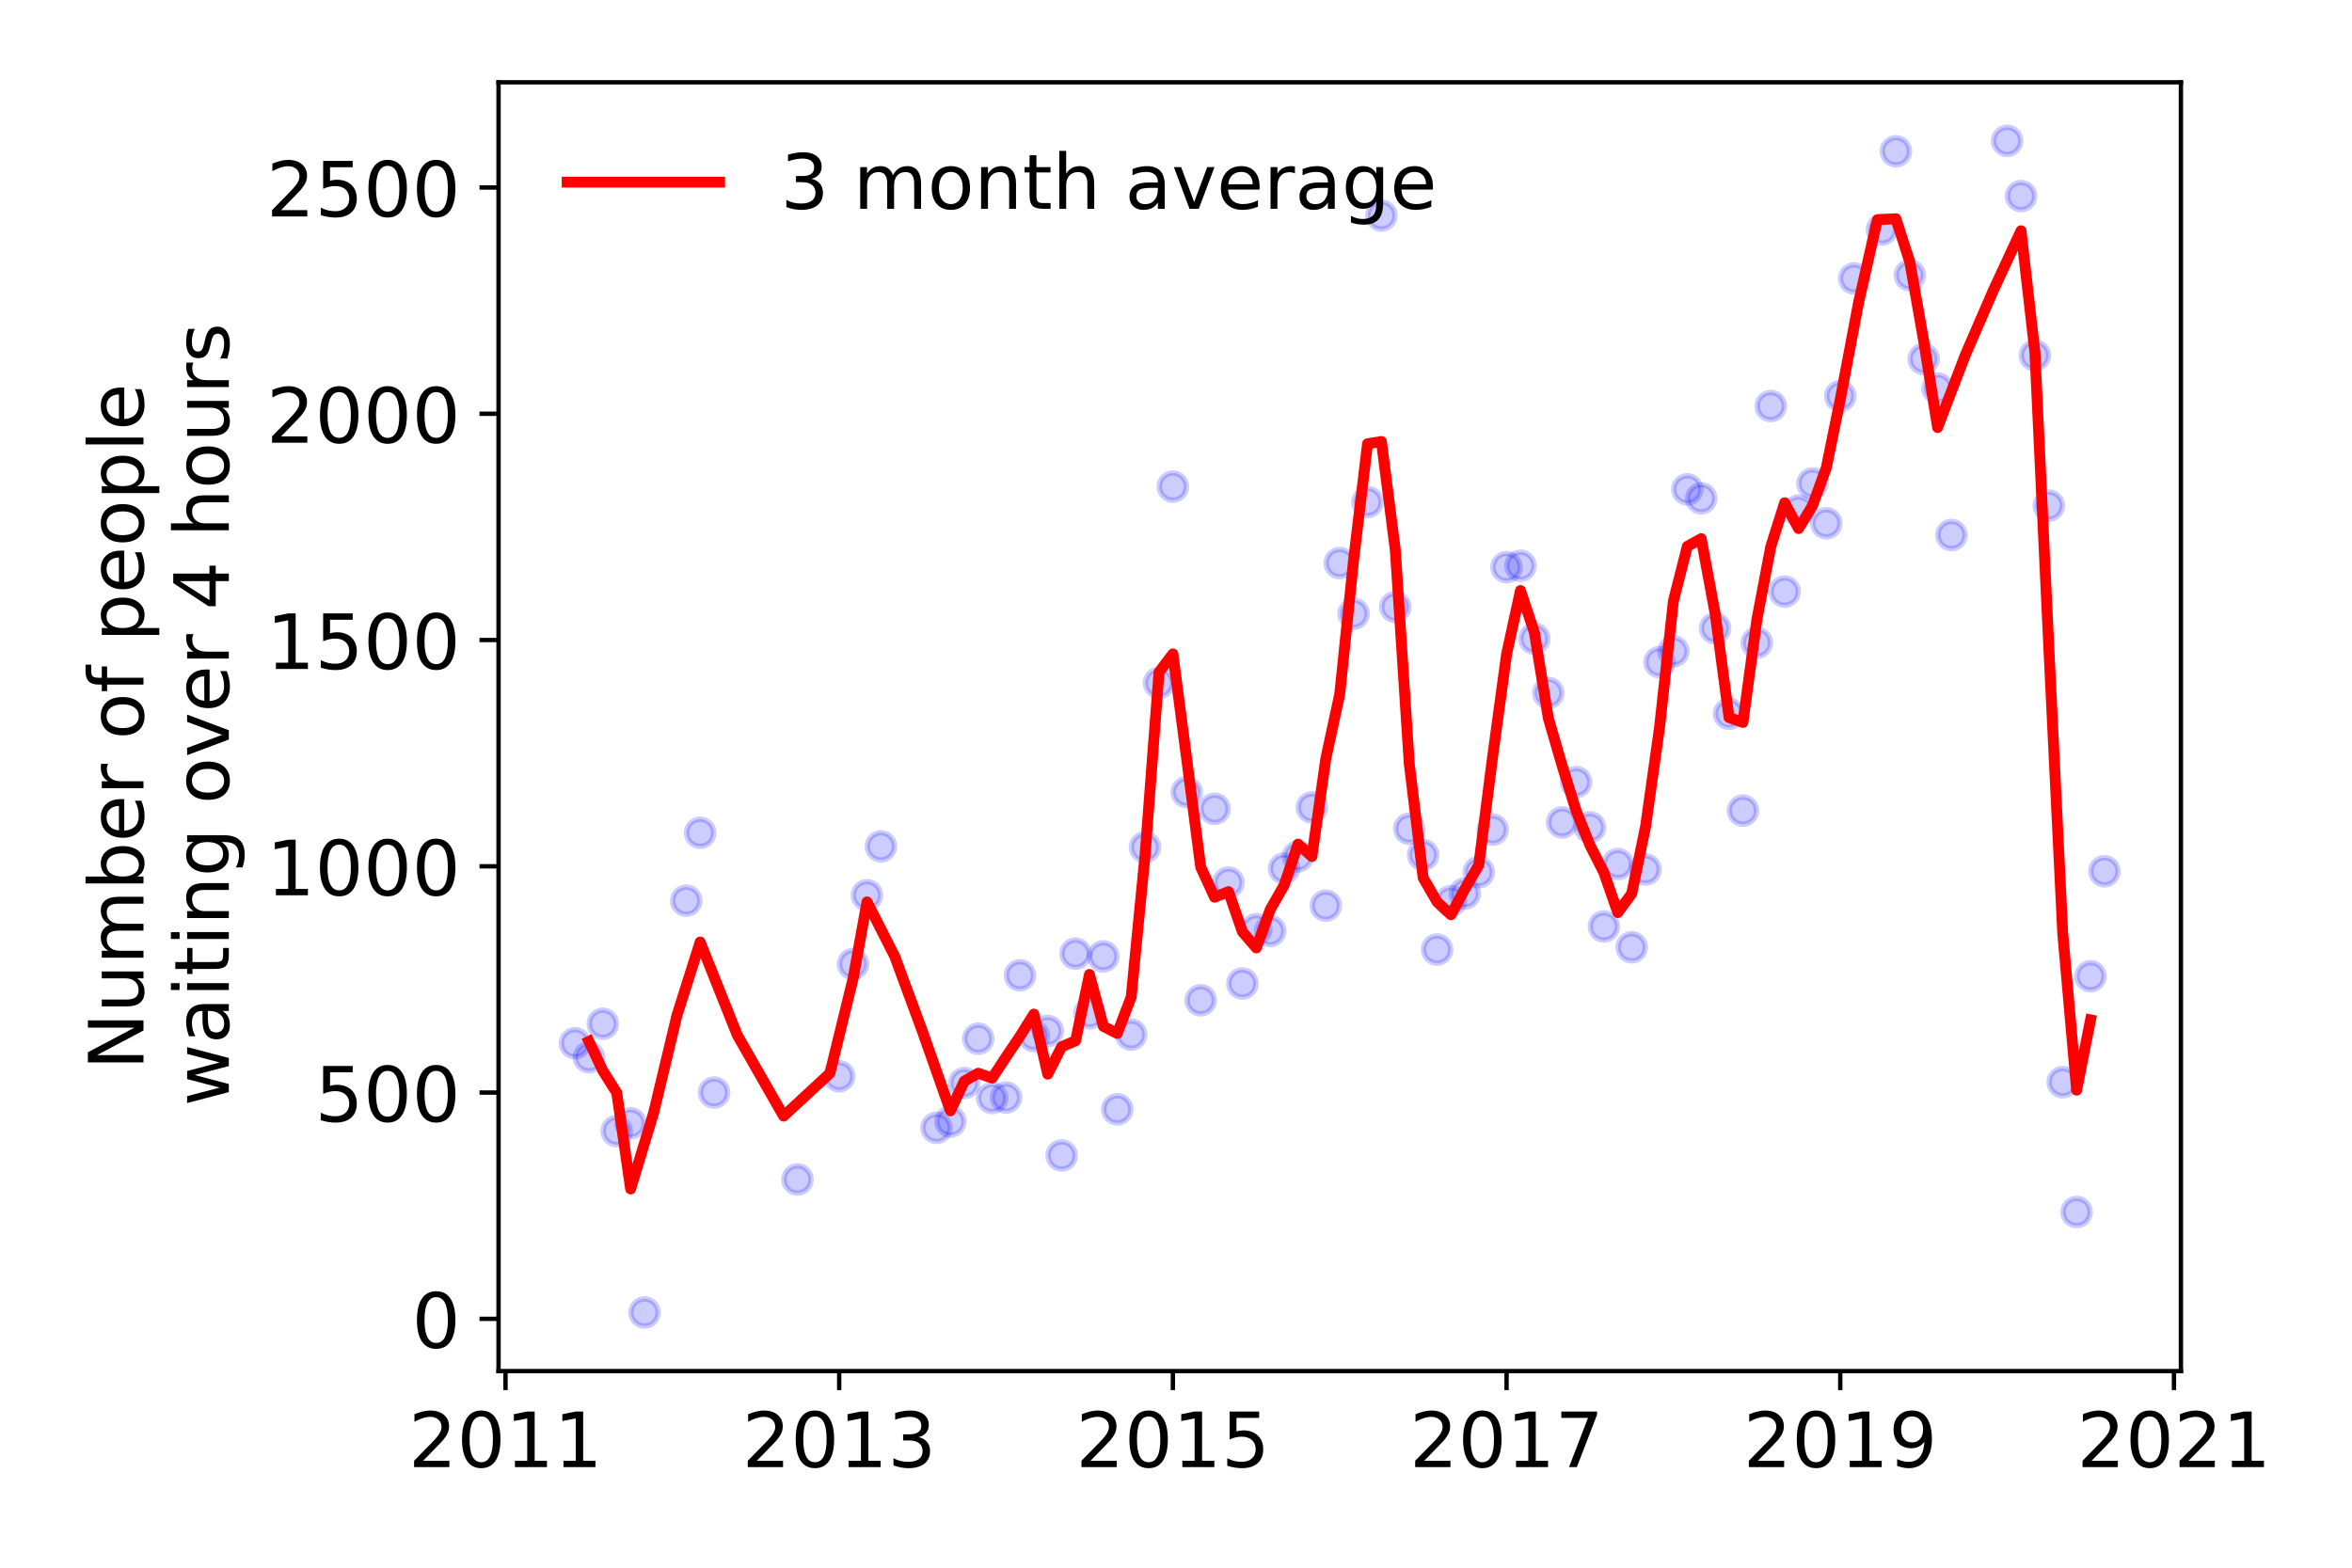 <?xml version="1.0" encoding="utf-8" standalone="no"?>
<!DOCTYPE svg PUBLIC "-//W3C//DTD SVG 1.1//EN"
  "http://www.w3.org/Graphics/SVG/1.1/DTD/svg11.dtd">
<!-- Created with matplotlib (https://matplotlib.org/) -->
<svg height="288pt" version="1.1" viewBox="0 0 432 288" width="432pt" xmlns="http://www.w3.org/2000/svg" xmlns:xlink="http://www.w3.org/1999/xlink">
 <defs>
  <style type="text/css">
*{stroke-linecap:butt;stroke-linejoin:round;}
  </style>
 </defs>
 <g id="figure_1">
  <g id="patch_1">
   <path d="M 0 288 
L 432 288 
L 432 0 
L 0 0 
z
" style="fill:#ffffff;"/>
  </g>
  <g id="axes_1">
   <g id="patch_2">
    <path d="M 91.57 251.88 
L 400.576 251.88 
L 400.576 15.12 
L 91.57 15.12 
z
" style="fill:#ffffff;"/>
   </g>
   <g id="matplotlib.axis_1">
    <g id="xtick_1">
     <g id="line2d_1">
      <defs>
       <path d="M 0 0 
L 0 3.5 
" id="m2dfbba15a3" style="stroke:#000000;stroke-width:0.8;"/>
      </defs>
      <g>
       <use style="stroke:#000000;stroke-width:0.8;" x="92.847" xlink:href="#m2dfbba15a3" y="251.88"/>
      </g>
     </g>
     <g id="text_1">
      <!-- 2011 -->
      <defs>
       <path d="M 19.188 8.297 
L 53.609 8.297 
L 53.609 0 
L 7.328 0 
L 7.328 8.297 
Q 12.938 14.109 22.625 23.891 
Q 32.328 33.688 34.812 36.531 
Q 39.547 41.844 41.422 45.531 
Q 43.312 49.219 43.312 52.781 
Q 43.312 58.594 39.234 62.25 
Q 35.156 65.922 28.609 65.922 
Q 23.969 65.922 18.812 64.312 
Q 13.672 62.703 7.812 59.422 
L 7.812 69.391 
Q 13.766 71.781 18.938 73 
Q 24.125 74.219 28.422 74.219 
Q 39.75 74.219 46.484 68.547 
Q 53.219 62.891 53.219 53.422 
Q 53.219 48.922 51.531 44.891 
Q 49.859 40.875 45.406 35.406 
Q 44.188 33.984 37.641 27.219 
Q 31.109 20.453 19.188 8.297 
z
" id="DejaVuSans-50"/>
       <path d="M 31.781 66.406 
Q 24.172 66.406 20.328 58.906 
Q 16.5 51.422 16.5 36.375 
Q 16.5 21.391 20.328 13.891 
Q 24.172 6.391 31.781 6.391 
Q 39.453 6.391 43.281 13.891 
Q 47.125 21.391 47.125 36.375 
Q 47.125 51.422 43.281 58.906 
Q 39.453 66.406 31.781 66.406 
z
M 31.781 74.219 
Q 44.047 74.219 50.516 64.516 
Q 56.984 54.828 56.984 36.375 
Q 56.984 17.969 50.516 8.266 
Q 44.047 -1.422 31.781 -1.422 
Q 19.531 -1.422 13.062 8.266 
Q 6.594 17.969 6.594 36.375 
Q 6.594 54.828 13.062 64.516 
Q 19.531 74.219 31.781 74.219 
z
" id="DejaVuSans-48"/>
       <path d="M 12.406 8.297 
L 28.516 8.297 
L 28.516 63.922 
L 10.984 60.406 
L 10.984 69.391 
L 28.422 72.906 
L 38.281 72.906 
L 38.281 8.297 
L 54.391 8.297 
L 54.391 0 
L 12.406 0 
z
" id="DejaVuSans-49"/>
      </defs>
      <g transform="translate(75.032 269.518)scale(0.14 -0.14)">
       <use xlink:href="#DejaVuSans-50"/>
       <use x="63.623" xlink:href="#DejaVuSans-48"/>
       <use x="127.246" xlink:href="#DejaVuSans-49"/>
       <use x="190.869" xlink:href="#DejaVuSans-49"/>
      </g>
     </g>
    </g>
    <g id="xtick_2">
     <g id="line2d_2">
      <g>
       <use style="stroke:#000000;stroke-width:0.8;" x="154.137" xlink:href="#m2dfbba15a3" y="251.88"/>
      </g>
     </g>
     <g id="text_2">
      <!-- 2013 -->
      <defs>
       <path d="M 40.578 39.312 
Q 47.656 37.797 51.625 33 
Q 55.609 28.219 55.609 21.188 
Q 55.609 10.406 48.188 4.484 
Q 40.766 -1.422 27.094 -1.422 
Q 22.516 -1.422 17.656 -0.516 
Q 12.797 0.391 7.625 2.203 
L 7.625 11.719 
Q 11.719 9.328 16.594 8.109 
Q 21.484 6.891 26.812 6.891 
Q 36.078 6.891 40.938 10.547 
Q 45.797 14.203 45.797 21.188 
Q 45.797 27.641 41.281 31.266 
Q 36.766 34.906 28.719 34.906 
L 20.219 34.906 
L 20.219 43.016 
L 29.109 43.016 
Q 36.375 43.016 40.234 45.922 
Q 44.094 48.828 44.094 54.297 
Q 44.094 59.906 40.109 62.906 
Q 36.141 65.922 28.719 65.922 
Q 24.656 65.922 20.016 65.031 
Q 15.375 64.156 9.812 62.312 
L 9.812 71.094 
Q 15.438 72.656 20.344 73.438 
Q 25.25 74.219 29.594 74.219 
Q 40.828 74.219 47.359 69.109 
Q 53.906 64.016 53.906 55.328 
Q 53.906 49.266 50.438 45.094 
Q 46.969 40.922 40.578 39.312 
z
" id="DejaVuSans-51"/>
      </defs>
      <g transform="translate(136.322 269.518)scale(0.14 -0.14)">
       <use xlink:href="#DejaVuSans-50"/>
       <use x="63.623" xlink:href="#DejaVuSans-48"/>
       <use x="127.246" xlink:href="#DejaVuSans-49"/>
       <use x="190.869" xlink:href="#DejaVuSans-51"/>
      </g>
     </g>
    </g>
    <g id="xtick_3">
     <g id="line2d_3">
      <g>
       <use style="stroke:#000000;stroke-width:0.8;" x="215.428" xlink:href="#m2dfbba15a3" y="251.88"/>
      </g>
     </g>
     <g id="text_3">
      <!-- 2015 -->
      <defs>
       <path d="M 10.797 72.906 
L 49.516 72.906 
L 49.516 64.594 
L 19.828 64.594 
L 19.828 46.734 
Q 21.969 47.469 24.109 47.828 
Q 26.266 48.188 28.422 48.188 
Q 40.625 48.188 47.75 41.5 
Q 54.891 34.812 54.891 23.391 
Q 54.891 11.625 47.562 5.094 
Q 40.234 -1.422 26.906 -1.422 
Q 22.312 -1.422 17.547 -0.641 
Q 12.797 0.141 7.719 1.703 
L 7.719 11.625 
Q 12.109 9.234 16.797 8.062 
Q 21.484 6.891 26.703 6.891 
Q 35.156 6.891 40.078 11.328 
Q 45.016 15.766 45.016 23.391 
Q 45.016 31 40.078 35.438 
Q 35.156 39.891 26.703 39.891 
Q 22.75 39.891 18.812 39.016 
Q 14.891 38.141 10.797 36.281 
z
" id="DejaVuSans-53"/>
      </defs>
      <g transform="translate(197.613 269.518)scale(0.14 -0.14)">
       <use xlink:href="#DejaVuSans-50"/>
       <use x="63.623" xlink:href="#DejaVuSans-48"/>
       <use x="127.246" xlink:href="#DejaVuSans-49"/>
       <use x="190.869" xlink:href="#DejaVuSans-53"/>
      </g>
     </g>
    </g>
    <g id="xtick_4">
     <g id="line2d_4">
      <g>
       <use style="stroke:#000000;stroke-width:0.8;" x="276.718" xlink:href="#m2dfbba15a3" y="251.88"/>
      </g>
     </g>
     <g id="text_4">
      <!-- 2017 -->
      <defs>
       <path d="M 8.203 72.906 
L 55.078 72.906 
L 55.078 68.703 
L 28.609 0 
L 18.312 0 
L 43.219 64.594 
L 8.203 64.594 
z
" id="DejaVuSans-55"/>
      </defs>
      <g transform="translate(258.903 269.518)scale(0.14 -0.14)">
       <use xlink:href="#DejaVuSans-50"/>
       <use x="63.623" xlink:href="#DejaVuSans-48"/>
       <use x="127.246" xlink:href="#DejaVuSans-49"/>
       <use x="190.869" xlink:href="#DejaVuSans-55"/>
      </g>
     </g>
    </g>
    <g id="xtick_5">
     <g id="line2d_5">
      <g>
       <use style="stroke:#000000;stroke-width:0.8;" x="338.009" xlink:href="#m2dfbba15a3" y="251.88"/>
      </g>
     </g>
     <g id="text_5">
      <!-- 2019 -->
      <defs>
       <path d="M 10.984 1.516 
L 10.984 10.5 
Q 14.703 8.734 18.5 7.812 
Q 22.312 6.891 25.984 6.891 
Q 35.75 6.891 40.891 13.453 
Q 46.047 20.016 46.781 33.406 
Q 43.953 29.203 39.594 26.953 
Q 35.25 24.703 29.984 24.703 
Q 19.047 24.703 12.672 31.312 
Q 6.297 37.938 6.297 49.422 
Q 6.297 60.641 12.938 67.422 
Q 19.578 74.219 30.609 74.219 
Q 43.266 74.219 49.922 64.516 
Q 56.594 54.828 56.594 36.375 
Q 56.594 19.141 48.406 8.859 
Q 40.234 -1.422 26.422 -1.422 
Q 22.703 -1.422 18.891 -0.688 
Q 15.094 0.047 10.984 1.516 
z
M 30.609 32.422 
Q 37.25 32.422 41.125 36.953 
Q 45.016 41.5 45.016 49.422 
Q 45.016 57.281 41.125 61.844 
Q 37.25 66.406 30.609 66.406 
Q 23.969 66.406 20.094 61.844 
Q 16.219 57.281 16.219 49.422 
Q 16.219 41.5 20.094 36.953 
Q 23.969 32.422 30.609 32.422 
z
" id="DejaVuSans-57"/>
      </defs>
      <g transform="translate(320.194 269.518)scale(0.14 -0.14)">
       <use xlink:href="#DejaVuSans-50"/>
       <use x="63.623" xlink:href="#DejaVuSans-48"/>
       <use x="127.246" xlink:href="#DejaVuSans-49"/>
       <use x="190.869" xlink:href="#DejaVuSans-57"/>
      </g>
     </g>
    </g>
    <g id="xtick_6">
     <g id="line2d_6">
      <g>
       <use style="stroke:#000000;stroke-width:0.8;" x="399.299" xlink:href="#m2dfbba15a3" y="251.88"/>
      </g>
     </g>
     <g id="text_6">
      <!-- 2021 -->
      <g transform="translate(381.484 269.518)scale(0.14 -0.14)">
       <use xlink:href="#DejaVuSans-50"/>
       <use x="63.623" xlink:href="#DejaVuSans-48"/>
       <use x="127.246" xlink:href="#DejaVuSans-50"/>
       <use x="190.869" xlink:href="#DejaVuSans-49"/>
      </g>
     </g>
    </g>
   </g>
   <g id="matplotlib.axis_2">
    <g id="ytick_1">
     <g id="line2d_7">
      <defs>
       <path d="M 0 0 
L -3.5 0 
" id="mcec8452feb" style="stroke:#000000;stroke-width:0.8;"/>
      </defs>
      <g>
       <use style="stroke:#000000;stroke-width:0.8;" x="91.57" xlink:href="#mcec8452feb" y="242.282"/>
      </g>
     </g>
     <g id="text_7">
      <!-- 0 -->
      <g transform="translate(75.662 247.601)scale(0.14 -0.14)">
       <use xlink:href="#DejaVuSans-48"/>
      </g>
     </g>
    </g>
    <g id="ytick_2">
     <g id="line2d_8">
      <g>
       <use style="stroke:#000000;stroke-width:0.8;" x="91.57" xlink:href="#mcec8452feb" y="200.715"/>
      </g>
     </g>
     <g id="text_8">
      <!-- 500 -->
      <g transform="translate(57.847 206.034)scale(0.14 -0.14)">
       <use xlink:href="#DejaVuSans-53"/>
       <use x="63.623" xlink:href="#DejaVuSans-48"/>
       <use x="127.246" xlink:href="#DejaVuSans-48"/>
      </g>
     </g>
    </g>
    <g id="ytick_3">
     <g id="line2d_9">
      <g>
       <use style="stroke:#000000;stroke-width:0.8;" x="91.57" xlink:href="#mcec8452feb" y="159.147"/>
      </g>
     </g>
     <g id="text_9">
      <!-- 1000 -->
      <g transform="translate(48.94 164.466)scale(0.14 -0.14)">
       <use xlink:href="#DejaVuSans-49"/>
       <use x="63.623" xlink:href="#DejaVuSans-48"/>
       <use x="127.246" xlink:href="#DejaVuSans-48"/>
       <use x="190.869" xlink:href="#DejaVuSans-48"/>
      </g>
     </g>
    </g>
    <g id="ytick_4">
     <g id="line2d_10">
      <g>
       <use style="stroke:#000000;stroke-width:0.8;" x="91.57" xlink:href="#mcec8452feb" y="117.58"/>
      </g>
     </g>
     <g id="text_10">
      <!-- 1500 -->
      <g transform="translate(48.94 122.899)scale(0.14 -0.14)">
       <use xlink:href="#DejaVuSans-49"/>
       <use x="63.623" xlink:href="#DejaVuSans-53"/>
       <use x="127.246" xlink:href="#DejaVuSans-48"/>
       <use x="190.869" xlink:href="#DejaVuSans-48"/>
      </g>
     </g>
    </g>
    <g id="ytick_5">
     <g id="line2d_11">
      <g>
       <use style="stroke:#000000;stroke-width:0.8;" x="91.57" xlink:href="#mcec8452feb" y="76.012"/>
      </g>
     </g>
     <g id="text_11">
      <!-- 2000 -->
      <g transform="translate(48.94 81.331)scale(0.14 -0.14)">
       <use xlink:href="#DejaVuSans-50"/>
       <use x="63.623" xlink:href="#DejaVuSans-48"/>
       <use x="127.246" xlink:href="#DejaVuSans-48"/>
       <use x="190.869" xlink:href="#DejaVuSans-48"/>
      </g>
     </g>
    </g>
    <g id="ytick_6">
     <g id="line2d_12">
      <g>
       <use style="stroke:#000000;stroke-width:0.8;" x="91.57" xlink:href="#mcec8452feb" y="34.445"/>
      </g>
     </g>
     <g id="text_12">
      <!-- 2500 -->
      <g transform="translate(48.94 39.764)scale(0.14 -0.14)">
       <use xlink:href="#DejaVuSans-50"/>
       <use x="63.623" xlink:href="#DejaVuSans-53"/>
       <use x="127.246" xlink:href="#DejaVuSans-48"/>
       <use x="190.869" xlink:href="#DejaVuSans-48"/>
      </g>
     </g>
    </g>
    <g id="text_13">
     <!-- Number of people -->
     <defs>
      <path d="M 9.812 72.906 
L 23.094 72.906 
L 55.422 11.922 
L 55.422 72.906 
L 64.984 72.906 
L 64.984 0 
L 51.703 0 
L 19.391 60.984 
L 19.391 0 
L 9.812 0 
z
" id="DejaVuSans-78"/>
      <path d="M 8.5 21.578 
L 8.5 54.688 
L 17.484 54.688 
L 17.484 21.922 
Q 17.484 14.156 20.5 10.266 
Q 23.531 6.391 29.594 6.391 
Q 36.859 6.391 41.078 11.031 
Q 45.312 15.672 45.312 23.688 
L 45.312 54.688 
L 54.297 54.688 
L 54.297 0 
L 45.312 0 
L 45.312 8.406 
Q 42.047 3.422 37.719 1 
Q 33.406 -1.422 27.688 -1.422 
Q 18.266 -1.422 13.375 4.438 
Q 8.5 10.297 8.5 21.578 
z
M 31.109 56 
z
" id="DejaVuSans-117"/>
      <path d="M 52 44.188 
Q 55.375 50.25 60.062 53.125 
Q 64.75 56 71.094 56 
Q 79.641 56 84.281 50.016 
Q 88.922 44.047 88.922 33.016 
L 88.922 0 
L 79.891 0 
L 79.891 32.719 
Q 79.891 40.578 77.094 44.375 
Q 74.312 48.188 68.609 48.188 
Q 61.625 48.188 57.562 43.547 
Q 53.516 38.922 53.516 30.906 
L 53.516 0 
L 44.484 0 
L 44.484 32.719 
Q 44.484 40.625 41.703 44.406 
Q 38.922 48.188 33.109 48.188 
Q 26.219 48.188 22.156 43.531 
Q 18.109 38.875 18.109 30.906 
L 18.109 0 
L 9.078 0 
L 9.078 54.688 
L 18.109 54.688 
L 18.109 46.188 
Q 21.188 51.219 25.484 53.609 
Q 29.781 56 35.688 56 
Q 41.656 56 45.828 52.969 
Q 50 49.953 52 44.188 
z
" id="DejaVuSans-109"/>
      <path d="M 48.688 27.297 
Q 48.688 37.203 44.609 42.844 
Q 40.531 48.484 33.406 48.484 
Q 26.266 48.484 22.188 42.844 
Q 18.109 37.203 18.109 27.297 
Q 18.109 17.391 22.188 11.75 
Q 26.266 6.109 33.406 6.109 
Q 40.531 6.109 44.609 11.75 
Q 48.688 17.391 48.688 27.297 
z
M 18.109 46.391 
Q 20.953 51.266 25.266 53.625 
Q 29.594 56 35.594 56 
Q 45.562 56 51.781 48.094 
Q 58.016 40.188 58.016 27.297 
Q 58.016 14.406 51.781 6.484 
Q 45.562 -1.422 35.594 -1.422 
Q 29.594 -1.422 25.266 0.953 
Q 20.953 3.328 18.109 8.203 
L 18.109 0 
L 9.078 0 
L 9.078 75.984 
L 18.109 75.984 
z
" id="DejaVuSans-98"/>
      <path d="M 56.203 29.594 
L 56.203 25.203 
L 14.891 25.203 
Q 15.484 15.922 20.484 11.062 
Q 25.484 6.203 34.422 6.203 
Q 39.594 6.203 44.453 7.469 
Q 49.312 8.734 54.109 11.281 
L 54.109 2.781 
Q 49.266 0.734 44.188 -0.344 
Q 39.109 -1.422 33.891 -1.422 
Q 20.797 -1.422 13.156 6.188 
Q 5.516 13.812 5.516 26.812 
Q 5.516 40.234 12.766 48.109 
Q 20.016 56 32.328 56 
Q 43.359 56 49.781 48.891 
Q 56.203 41.797 56.203 29.594 
z
M 47.219 32.234 
Q 47.125 39.594 43.094 43.984 
Q 39.062 48.391 32.422 48.391 
Q 24.906 48.391 20.391 44.141 
Q 15.875 39.891 15.188 32.172 
z
" id="DejaVuSans-101"/>
      <path d="M 41.109 46.297 
Q 39.594 47.172 37.812 47.578 
Q 36.031 48 33.891 48 
Q 26.266 48 22.188 43.047 
Q 18.109 38.094 18.109 28.812 
L 18.109 0 
L 9.078 0 
L 9.078 54.688 
L 18.109 54.688 
L 18.109 46.188 
Q 20.953 51.172 25.484 53.578 
Q 30.031 56 36.531 56 
Q 37.453 56 38.578 55.875 
Q 39.703 55.766 41.062 55.516 
z
" id="DejaVuSans-114"/>
      <path id="DejaVuSans-32"/>
      <path d="M 30.609 48.391 
Q 23.391 48.391 19.188 42.75 
Q 14.984 37.109 14.984 27.297 
Q 14.984 17.484 19.156 11.844 
Q 23.344 6.203 30.609 6.203 
Q 37.797 6.203 41.984 11.859 
Q 46.188 17.531 46.188 27.297 
Q 46.188 37.016 41.984 42.703 
Q 37.797 48.391 30.609 48.391 
z
M 30.609 56 
Q 42.328 56 49.016 48.375 
Q 55.719 40.766 55.719 27.297 
Q 55.719 13.875 49.016 6.219 
Q 42.328 -1.422 30.609 -1.422 
Q 18.844 -1.422 12.172 6.219 
Q 5.516 13.875 5.516 27.297 
Q 5.516 40.766 12.172 48.375 
Q 18.844 56 30.609 56 
z
" id="DejaVuSans-111"/>
      <path d="M 37.109 75.984 
L 37.109 68.5 
L 28.516 68.5 
Q 23.688 68.5 21.797 66.547 
Q 19.922 64.594 19.922 59.516 
L 19.922 54.688 
L 34.719 54.688 
L 34.719 47.703 
L 19.922 47.703 
L 19.922 0 
L 10.891 0 
L 10.891 47.703 
L 2.297 47.703 
L 2.297 54.688 
L 10.891 54.688 
L 10.891 58.5 
Q 10.891 67.625 15.141 71.797 
Q 19.391 75.984 28.609 75.984 
z
" id="DejaVuSans-102"/>
      <path d="M 18.109 8.203 
L 18.109 -20.797 
L 9.078 -20.797 
L 9.078 54.688 
L 18.109 54.688 
L 18.109 46.391 
Q 20.953 51.266 25.266 53.625 
Q 29.594 56 35.594 56 
Q 45.562 56 51.781 48.094 
Q 58.016 40.188 58.016 27.297 
Q 58.016 14.406 51.781 6.484 
Q 45.562 -1.422 35.594 -1.422 
Q 29.594 -1.422 25.266 0.953 
Q 20.953 3.328 18.109 8.203 
z
M 48.688 27.297 
Q 48.688 37.203 44.609 42.844 
Q 40.531 48.484 33.406 48.484 
Q 26.266 48.484 22.188 42.844 
Q 18.109 37.203 18.109 27.297 
Q 18.109 17.391 22.188 11.75 
Q 26.266 6.109 33.406 6.109 
Q 40.531 6.109 44.609 11.75 
Q 48.688 17.391 48.688 27.297 
z
" id="DejaVuSans-112"/>
      <path d="M 9.422 75.984 
L 18.406 75.984 
L 18.406 0 
L 9.422 0 
z
" id="DejaVuSans-108"/>
     </defs>
     <g transform="translate(26.352 196.547)rotate(-90)scale(0.14 -0.14)">
      <use xlink:href="#DejaVuSans-78"/>
      <use x="74.805" xlink:href="#DejaVuSans-117"/>
      <use x="138.184" xlink:href="#DejaVuSans-109"/>
      <use x="235.596" xlink:href="#DejaVuSans-98"/>
      <use x="299.072" xlink:href="#DejaVuSans-101"/>
      <use x="360.596" xlink:href="#DejaVuSans-114"/>
      <use x="401.709" xlink:href="#DejaVuSans-32"/>
      <use x="433.496" xlink:href="#DejaVuSans-111"/>
      <use x="494.678" xlink:href="#DejaVuSans-102"/>
      <use x="529.883" xlink:href="#DejaVuSans-32"/>
      <use x="561.67" xlink:href="#DejaVuSans-112"/>
      <use x="625.146" xlink:href="#DejaVuSans-101"/>
      <use x="686.67" xlink:href="#DejaVuSans-111"/>
      <use x="747.852" xlink:href="#DejaVuSans-112"/>
      <use x="811.328" xlink:href="#DejaVuSans-108"/>
      <use x="839.111" xlink:href="#DejaVuSans-101"/>
     </g>
     <!--  waiting over 4 hours -->
     <defs>
      <path d="M 4.203 54.688 
L 13.188 54.688 
L 24.422 12.016 
L 35.594 54.688 
L 46.188 54.688 
L 57.422 12.016 
L 68.609 54.688 
L 77.594 54.688 
L 63.281 0 
L 52.688 0 
L 40.922 44.828 
L 29.109 0 
L 18.5 0 
z
" id="DejaVuSans-119"/>
      <path d="M 34.281 27.484 
Q 23.391 27.484 19.188 25 
Q 14.984 22.516 14.984 16.5 
Q 14.984 11.719 18.141 8.906 
Q 21.297 6.109 26.703 6.109 
Q 34.188 6.109 38.703 11.406 
Q 43.219 16.703 43.219 25.484 
L 43.219 27.484 
z
M 52.203 31.203 
L 52.203 0 
L 43.219 0 
L 43.219 8.297 
Q 40.141 3.328 35.547 0.953 
Q 30.953 -1.422 24.312 -1.422 
Q 15.922 -1.422 10.953 3.297 
Q 6 8.016 6 15.922 
Q 6 25.141 12.172 29.828 
Q 18.359 34.516 30.609 34.516 
L 43.219 34.516 
L 43.219 35.406 
Q 43.219 41.609 39.141 45 
Q 35.062 48.391 27.688 48.391 
Q 23 48.391 18.547 47.266 
Q 14.109 46.141 10.016 43.891 
L 10.016 52.203 
Q 14.938 54.109 19.578 55.047 
Q 24.219 56 28.609 56 
Q 40.484 56 46.344 49.844 
Q 52.203 43.703 52.203 31.203 
z
" id="DejaVuSans-97"/>
      <path d="M 9.422 54.688 
L 18.406 54.688 
L 18.406 0 
L 9.422 0 
z
M 9.422 75.984 
L 18.406 75.984 
L 18.406 64.594 
L 9.422 64.594 
z
" id="DejaVuSans-105"/>
      <path d="M 18.312 70.219 
L 18.312 54.688 
L 36.812 54.688 
L 36.812 47.703 
L 18.312 47.703 
L 18.312 18.016 
Q 18.312 11.328 20.141 9.422 
Q 21.969 7.516 27.594 7.516 
L 36.812 7.516 
L 36.812 0 
L 27.594 0 
Q 17.188 0 13.234 3.875 
Q 9.281 7.766 9.281 18.016 
L 9.281 47.703 
L 2.688 47.703 
L 2.688 54.688 
L 9.281 54.688 
L 9.281 70.219 
z
" id="DejaVuSans-116"/>
      <path d="M 54.891 33.016 
L 54.891 0 
L 45.906 0 
L 45.906 32.719 
Q 45.906 40.484 42.875 44.328 
Q 39.844 48.188 33.797 48.188 
Q 26.516 48.188 22.312 43.547 
Q 18.109 38.922 18.109 30.906 
L 18.109 0 
L 9.078 0 
L 9.078 54.688 
L 18.109 54.688 
L 18.109 46.188 
Q 21.344 51.125 25.703 53.562 
Q 30.078 56 35.797 56 
Q 45.219 56 50.047 50.172 
Q 54.891 44.344 54.891 33.016 
z
" id="DejaVuSans-110"/>
      <path d="M 45.406 27.984 
Q 45.406 37.75 41.375 43.109 
Q 37.359 48.484 30.078 48.484 
Q 22.859 48.484 18.828 43.109 
Q 14.797 37.75 14.797 27.984 
Q 14.797 18.266 18.828 12.891 
Q 22.859 7.516 30.078 7.516 
Q 37.359 7.516 41.375 12.891 
Q 45.406 18.266 45.406 27.984 
z
M 54.391 6.781 
Q 54.391 -7.172 48.188 -13.984 
Q 42 -20.797 29.203 -20.797 
Q 24.469 -20.797 20.266 -20.094 
Q 16.062 -19.391 12.109 -17.922 
L 12.109 -9.188 
Q 16.062 -11.328 19.922 -12.344 
Q 23.781 -13.375 27.781 -13.375 
Q 36.625 -13.375 41.016 -8.766 
Q 45.406 -4.156 45.406 5.172 
L 45.406 9.625 
Q 42.625 4.781 38.281 2.391 
Q 33.938 0 27.875 0 
Q 17.828 0 11.672 7.656 
Q 5.516 15.328 5.516 27.984 
Q 5.516 40.672 11.672 48.328 
Q 17.828 56 27.875 56 
Q 33.938 56 38.281 53.609 
Q 42.625 51.219 45.406 46.391 
L 45.406 54.688 
L 54.391 54.688 
z
" id="DejaVuSans-103"/>
      <path d="M 2.984 54.688 
L 12.5 54.688 
L 29.594 8.797 
L 46.688 54.688 
L 56.203 54.688 
L 35.688 0 
L 23.484 0 
z
" id="DejaVuSans-118"/>
      <path d="M 37.797 64.312 
L 12.891 25.391 
L 37.797 25.391 
z
M 35.203 72.906 
L 47.609 72.906 
L 47.609 25.391 
L 58.016 25.391 
L 58.016 17.188 
L 47.609 17.188 
L 47.609 0 
L 37.797 0 
L 37.797 17.188 
L 4.891 17.188 
L 4.891 26.703 
z
" id="DejaVuSans-52"/>
      <path d="M 54.891 33.016 
L 54.891 0 
L 45.906 0 
L 45.906 32.719 
Q 45.906 40.484 42.875 44.328 
Q 39.844 48.188 33.797 48.188 
Q 26.516 48.188 22.312 43.547 
Q 18.109 38.922 18.109 30.906 
L 18.109 0 
L 9.078 0 
L 9.078 75.984 
L 18.109 75.984 
L 18.109 46.188 
Q 21.344 51.125 25.703 53.562 
Q 30.078 56 35.797 56 
Q 45.219 56 50.047 50.172 
Q 54.891 44.344 54.891 33.016 
z
" id="DejaVuSans-104"/>
      <path d="M 44.281 53.078 
L 44.281 44.578 
Q 40.484 46.531 36.375 47.5 
Q 32.281 48.484 27.875 48.484 
Q 21.188 48.484 17.844 46.438 
Q 14.5 44.391 14.5 40.281 
Q 14.5 37.156 16.891 35.375 
Q 19.281 33.594 26.516 31.984 
L 29.594 31.297 
Q 39.156 29.25 43.188 25.516 
Q 47.219 21.781 47.219 15.094 
Q 47.219 7.469 41.188 3.016 
Q 35.156 -1.422 24.609 -1.422 
Q 20.219 -1.422 15.453 -0.562 
Q 10.688 0.297 5.422 2 
L 5.422 11.281 
Q 10.406 8.688 15.234 7.391 
Q 20.062 6.109 24.812 6.109 
Q 31.156 6.109 34.562 8.281 
Q 37.984 10.453 37.984 14.406 
Q 37.984 18.062 35.516 20.016 
Q 33.062 21.969 24.703 23.781 
L 21.578 24.516 
Q 13.234 26.266 9.516 29.906 
Q 5.812 33.547 5.812 39.891 
Q 5.812 47.609 11.281 51.797 
Q 16.75 56 26.812 56 
Q 31.781 56 36.172 55.266 
Q 40.578 54.547 44.281 53.078 
z
" id="DejaVuSans-115"/>
     </defs>
     <g transform="translate(42.028 207.672)rotate(-90)scale(0.14 -0.14)">
      <use xlink:href="#DejaVuSans-32"/>
      <use x="31.787" xlink:href="#DejaVuSans-119"/>
      <use x="113.574" xlink:href="#DejaVuSans-97"/>
      <use x="174.854" xlink:href="#DejaVuSans-105"/>
      <use x="202.637" xlink:href="#DejaVuSans-116"/>
      <use x="241.846" xlink:href="#DejaVuSans-105"/>
      <use x="269.629" xlink:href="#DejaVuSans-110"/>
      <use x="333.008" xlink:href="#DejaVuSans-103"/>
      <use x="396.484" xlink:href="#DejaVuSans-32"/>
      <use x="428.271" xlink:href="#DejaVuSans-111"/>
      <use x="489.453" xlink:href="#DejaVuSans-118"/>
      <use x="548.633" xlink:href="#DejaVuSans-101"/>
      <use x="610.156" xlink:href="#DejaVuSans-114"/>
      <use x="651.27" xlink:href="#DejaVuSans-32"/>
      <use x="683.057" xlink:href="#DejaVuSans-52"/>
      <use x="746.68" xlink:href="#DejaVuSans-32"/>
      <use x="778.467" xlink:href="#DejaVuSans-104"/>
      <use x="841.846" xlink:href="#DejaVuSans-111"/>
      <use x="903.027" xlink:href="#DejaVuSans-117"/>
      <use x="966.406" xlink:href="#DejaVuSans-114"/>
      <use x="1007.52" xlink:href="#DejaVuSans-115"/>
     </g>
    </g>
   </g>
   <g id="line2d_13">
    <defs>
     <path d="M 0 2.5 
C 0.663 2.5 1.299 2.237 1.768 1.768 
C 2.237 1.299 2.5 0.663 2.5 0 
C 2.5 -0.663 2.237 -1.299 1.768 -1.768 
C 1.299 -2.237 0.663 -2.5 0 -2.5 
C -0.663 -2.5 -1.299 -2.237 -1.768 -1.768 
C -2.237 -1.299 -2.5 -0.663 -2.5 0 
C -2.5 0.663 -2.237 1.299 -1.768 1.768 
C -1.299 2.237 -0.663 2.5 0 2.5 
z
" id="m9b7970a3ad" style="stroke:#0000ff;stroke-opacity:0.2;"/>
    </defs>
    <g clip-path="url(#pad91d153f3)">
     <use style="fill:#0000ff;fill-opacity:0.2;stroke:#0000ff;stroke-opacity:0.2;" x="386.53" xlink:href="#m9b7970a3ad" y="160.062"/>
     <use style="fill:#0000ff;fill-opacity:0.2;stroke:#0000ff;stroke-opacity:0.2;" x="383.976" xlink:href="#m9b7970a3ad" y="179.349"/>
     <use style="fill:#0000ff;fill-opacity:0.2;stroke:#0000ff;stroke-opacity:0.2;" x="381.423" xlink:href="#m9b7970a3ad" y="222.662"/>
     <use style="fill:#0000ff;fill-opacity:0.2;stroke:#0000ff;stroke-opacity:0.2;" x="378.869" xlink:href="#m9b7970a3ad" y="198.802"/>
     <use style="fill:#0000ff;fill-opacity:0.2;stroke:#0000ff;stroke-opacity:0.2;" x="376.315" xlink:href="#m9b7970a3ad" y="92.889"/>
     <use style="fill:#0000ff;fill-opacity:0.2;stroke:#0000ff;stroke-opacity:0.2;" x="373.761" xlink:href="#m9b7970a3ad" y="65.288"/>
     <use style="fill:#0000ff;fill-opacity:0.2;stroke:#0000ff;stroke-opacity:0.2;" x="371.208" xlink:href="#m9b7970a3ad" y="36.024"/>
     <use style="fill:#0000ff;fill-opacity:0.2;stroke:#0000ff;stroke-opacity:0.2;" x="368.654" xlink:href="#m9b7970a3ad" y="25.882"/>
     <use style="fill:#0000ff;fill-opacity:0.2;stroke:#0000ff;stroke-opacity:0.2;" x="358.439" xlink:href="#m9b7970a3ad" y="98.292"/>
     <use style="fill:#0000ff;fill-opacity:0.2;stroke:#0000ff;stroke-opacity:0.2;" x="355.885" xlink:href="#m9b7970a3ad" y="71.357"/>
     <use style="fill:#0000ff;fill-opacity:0.2;stroke:#0000ff;stroke-opacity:0.2;" x="353.331" xlink:href="#m9b7970a3ad" y="65.953"/>
     <use style="fill:#0000ff;fill-opacity:0.2;stroke:#0000ff;stroke-opacity:0.2;" x="350.777" xlink:href="#m9b7970a3ad" y="50.573"/>
     <use style="fill:#0000ff;fill-opacity:0.2;stroke:#0000ff;stroke-opacity:0.2;" x="348.224" xlink:href="#m9b7970a3ad" y="27.794"/>
     <use style="fill:#0000ff;fill-opacity:0.2;stroke:#0000ff;stroke-opacity:0.2;" x="345.67" xlink:href="#m9b7970a3ad" y="42.176"/>
     <use style="fill:#0000ff;fill-opacity:0.2;stroke:#0000ff;stroke-opacity:0.2;" x="340.562" xlink:href="#m9b7970a3ad" y="51.155"/>
     <use style="fill:#0000ff;fill-opacity:0.2;stroke:#0000ff;stroke-opacity:0.2;" x="338.009" xlink:href="#m9b7970a3ad" y="72.77"/>
     <use style="fill:#0000ff;fill-opacity:0.2;stroke:#0000ff;stroke-opacity:0.2;" x="335.455" xlink:href="#m9b7970a3ad" y="96.131"/>
     <use style="fill:#0000ff;fill-opacity:0.2;stroke:#0000ff;stroke-opacity:0.2;" x="332.901" xlink:href="#m9b7970a3ad" y="88.815"/>
     <use style="fill:#0000ff;fill-opacity:0.2;stroke:#0000ff;stroke-opacity:0.2;" x="330.347" xlink:href="#m9b7970a3ad" y="93.803"/>
     <use style="fill:#0000ff;fill-opacity:0.2;stroke:#0000ff;stroke-opacity:0.2;" x="327.794" xlink:href="#m9b7970a3ad" y="108.684"/>
     <use style="fill:#0000ff;fill-opacity:0.2;stroke:#0000ff;stroke-opacity:0.2;" x="325.24" xlink:href="#m9b7970a3ad" y="74.599"/>
     <use style="fill:#0000ff;fill-opacity:0.2;stroke:#0000ff;stroke-opacity:0.2;" x="322.686" xlink:href="#m9b7970a3ad" y="118.078"/>
     <use style="fill:#0000ff;fill-opacity:0.2;stroke:#0000ff;stroke-opacity:0.2;" x="320.132" xlink:href="#m9b7970a3ad" y="148.922"/>
     <use style="fill:#0000ff;fill-opacity:0.2;stroke:#0000ff;stroke-opacity:0.2;" x="317.579" xlink:href="#m9b7970a3ad" y="131.131"/>
     <use style="fill:#0000ff;fill-opacity:0.2;stroke:#0000ff;stroke-opacity:0.2;" x="315.025" xlink:href="#m9b7970a3ad" y="115.418"/>
     <use style="fill:#0000ff;fill-opacity:0.2;stroke:#0000ff;stroke-opacity:0.2;" x="312.471" xlink:href="#m9b7970a3ad" y="91.558"/>
     <use style="fill:#0000ff;fill-opacity:0.2;stroke:#0000ff;stroke-opacity:0.2;" x="309.917" xlink:href="#m9b7970a3ad" y="89.896"/>
     <use style="fill:#0000ff;fill-opacity:0.2;stroke:#0000ff;stroke-opacity:0.2;" x="307.363" xlink:href="#m9b7970a3ad" y="119.658"/>
     <use style="fill:#0000ff;fill-opacity:0.2;stroke:#0000ff;stroke-opacity:0.2;" x="304.81" xlink:href="#m9b7970a3ad" y="121.653"/>
     <use style="fill:#0000ff;fill-opacity:0.2;stroke:#0000ff;stroke-opacity:0.2;" x="302.256" xlink:href="#m9b7970a3ad" y="159.729"/>
     <use style="fill:#0000ff;fill-opacity:0.2;stroke:#0000ff;stroke-opacity:0.2;" x="299.702" xlink:href="#m9b7970a3ad" y="174.028"/>
     <use style="fill:#0000ff;fill-opacity:0.2;stroke:#0000ff;stroke-opacity:0.2;" x="297.148" xlink:href="#m9b7970a3ad" y="158.731"/>
     <use style="fill:#0000ff;fill-opacity:0.2;stroke:#0000ff;stroke-opacity:0.2;" x="294.595" xlink:href="#m9b7970a3ad" y="170.204"/>
     <use style="fill:#0000ff;fill-opacity:0.2;stroke:#0000ff;stroke-opacity:0.2;" x="292.041" xlink:href="#m9b7970a3ad" y="151.998"/>
     <use style="fill:#0000ff;fill-opacity:0.2;stroke:#0000ff;stroke-opacity:0.2;" x="289.487" xlink:href="#m9b7970a3ad" y="143.684"/>
     <use style="fill:#0000ff;fill-opacity:0.2;stroke:#0000ff;stroke-opacity:0.2;" x="286.933" xlink:href="#m9b7970a3ad" y="151.083"/>
     <use style="fill:#0000ff;fill-opacity:0.2;stroke:#0000ff;stroke-opacity:0.2;" x="284.38" xlink:href="#m9b7970a3ad" y="127.306"/>
     <use style="fill:#0000ff;fill-opacity:0.2;stroke:#0000ff;stroke-opacity:0.2;" x="281.826" xlink:href="#m9b7970a3ad" y="117.33"/>
     <use style="fill:#0000ff;fill-opacity:0.2;stroke:#0000ff;stroke-opacity:0.2;" x="279.272" xlink:href="#m9b7970a3ad" y="103.946"/>
     <use style="fill:#0000ff;fill-opacity:0.2;stroke:#0000ff;stroke-opacity:0.2;" x="276.718" xlink:href="#m9b7970a3ad" y="104.195"/>
     <use style="fill:#0000ff;fill-opacity:0.2;stroke:#0000ff;stroke-opacity:0.2;" x="274.164" xlink:href="#m9b7970a3ad" y="152.413"/>
     <use style="fill:#0000ff;fill-opacity:0.2;stroke:#0000ff;stroke-opacity:0.2;" x="271.611" xlink:href="#m9b7970a3ad" y="160.228"/>
     <use style="fill:#0000ff;fill-opacity:0.2;stroke:#0000ff;stroke-opacity:0.2;" x="269.057" xlink:href="#m9b7970a3ad" y="164.135"/>
     <use style="fill:#0000ff;fill-opacity:0.2;stroke:#0000ff;stroke-opacity:0.2;" x="266.503" xlink:href="#m9b7970a3ad" y="165.549"/>
     <use style="fill:#0000ff;fill-opacity:0.2;stroke:#0000ff;stroke-opacity:0.2;" x="263.949" xlink:href="#m9b7970a3ad" y="174.444"/>
     <use style="fill:#0000ff;fill-opacity:0.2;stroke:#0000ff;stroke-opacity:0.2;" x="261.396" xlink:href="#m9b7970a3ad" y="157.069"/>
     <use style="fill:#0000ff;fill-opacity:0.2;stroke:#0000ff;stroke-opacity:0.2;" x="258.842" xlink:href="#m9b7970a3ad" y="152.247"/>
     <use style="fill:#0000ff;fill-opacity:0.2;stroke:#0000ff;stroke-opacity:0.2;" x="256.288" xlink:href="#m9b7970a3ad" y="111.511"/>
     <use style="fill:#0000ff;fill-opacity:0.2;stroke:#0000ff;stroke-opacity:0.2;" x="253.734" xlink:href="#m9b7970a3ad" y="39.599"/>
     <use style="fill:#0000ff;fill-opacity:0.2;stroke:#0000ff;stroke-opacity:0.2;" x="251.181" xlink:href="#m9b7970a3ad" y="92.224"/>
     <use style="fill:#0000ff;fill-opacity:0.2;stroke:#0000ff;stroke-opacity:0.2;" x="248.627" xlink:href="#m9b7970a3ad" y="112.758"/>
     <use style="fill:#0000ff;fill-opacity:0.2;stroke:#0000ff;stroke-opacity:0.2;" x="246.073" xlink:href="#m9b7970a3ad" y="103.447"/>
     <use style="fill:#0000ff;fill-opacity:0.2;stroke:#0000ff;stroke-opacity:0.2;" x="243.519" xlink:href="#m9b7970a3ad" y="166.38"/>
     <use style="fill:#0000ff;fill-opacity:0.2;stroke:#0000ff;stroke-opacity:0.2;" x="240.965" xlink:href="#m9b7970a3ad" y="148.34"/>
     <use style="fill:#0000ff;fill-opacity:0.2;stroke:#0000ff;stroke-opacity:0.2;" x="238.412" xlink:href="#m9b7970a3ad" y="157.318"/>
     <use style="fill:#0000ff;fill-opacity:0.2;stroke:#0000ff;stroke-opacity:0.2;" x="235.858" xlink:href="#m9b7970a3ad" y="159.563"/>
     <use style="fill:#0000ff;fill-opacity:0.2;stroke:#0000ff;stroke-opacity:0.2;" x="233.304" xlink:href="#m9b7970a3ad" y="171.035"/>
     <use style="fill:#0000ff;fill-opacity:0.2;stroke:#0000ff;stroke-opacity:0.2;" x="230.75" xlink:href="#m9b7970a3ad" y="170.703"/>
     <use style="fill:#0000ff;fill-opacity:0.2;stroke:#0000ff;stroke-opacity:0.2;" x="228.197" xlink:href="#m9b7970a3ad" y="180.679"/>
     <use style="fill:#0000ff;fill-opacity:0.2;stroke:#0000ff;stroke-opacity:0.2;" x="225.643" xlink:href="#m9b7970a3ad" y="162.14"/>
     <use style="fill:#0000ff;fill-opacity:0.2;stroke:#0000ff;stroke-opacity:0.2;" x="223.089" xlink:href="#m9b7970a3ad" y="148.589"/>
     <use style="fill:#0000ff;fill-opacity:0.2;stroke:#0000ff;stroke-opacity:0.2;" x="220.535" xlink:href="#m9b7970a3ad" y="183.755"/>
     <use style="fill:#0000ff;fill-opacity:0.2;stroke:#0000ff;stroke-opacity:0.2;" x="217.982" xlink:href="#m9b7970a3ad" y="145.513"/>
     <use style="fill:#0000ff;fill-opacity:0.2;stroke:#0000ff;stroke-opacity:0.2;" x="215.428" xlink:href="#m9b7970a3ad" y="89.397"/>
     <use style="fill:#0000ff;fill-opacity:0.2;stroke:#0000ff;stroke-opacity:0.2;" x="212.874" xlink:href="#m9b7970a3ad" y="125.477"/>
     <use style="fill:#0000ff;fill-opacity:0.2;stroke:#0000ff;stroke-opacity:0.2;" x="210.32" xlink:href="#m9b7970a3ad" y="155.655"/>
     <use style="fill:#0000ff;fill-opacity:0.2;stroke:#0000ff;stroke-opacity:0.2;" x="207.766" xlink:href="#m9b7970a3ad" y="190.073"/>
     <use style="fill:#0000ff;fill-opacity:0.2;stroke:#0000ff;stroke-opacity:0.2;" x="205.213" xlink:href="#m9b7970a3ad" y="203.791"/>
     <use style="fill:#0000ff;fill-opacity:0.2;stroke:#0000ff;stroke-opacity:0.2;" x="202.659" xlink:href="#m9b7970a3ad" y="175.691"/>
     <use style="fill:#0000ff;fill-opacity:0.2;stroke:#0000ff;stroke-opacity:0.2;" x="200.105" xlink:href="#m9b7970a3ad" y="186.166"/>
     <use style="fill:#0000ff;fill-opacity:0.2;stroke:#0000ff;stroke-opacity:0.2;" x="197.551" xlink:href="#m9b7970a3ad" y="175.192"/>
     <use style="fill:#0000ff;fill-opacity:0.2;stroke:#0000ff;stroke-opacity:0.2;" x="194.998" xlink:href="#m9b7970a3ad" y="212.27"/>
     <use style="fill:#0000ff;fill-opacity:0.2;stroke:#0000ff;stroke-opacity:0.2;" x="192.444" xlink:href="#m9b7970a3ad" y="189.408"/>
     <use style="fill:#0000ff;fill-opacity:0.2;stroke:#0000ff;stroke-opacity:0.2;" x="189.89" xlink:href="#m9b7970a3ad" y="190.323"/>
     <use style="fill:#0000ff;fill-opacity:0.2;stroke:#0000ff;stroke-opacity:0.2;" x="187.336" xlink:href="#m9b7970a3ad" y="179.183"/>
     <use style="fill:#0000ff;fill-opacity:0.2;stroke:#0000ff;stroke-opacity:0.2;" x="184.783" xlink:href="#m9b7970a3ad" y="201.629"/>
     <use style="fill:#0000ff;fill-opacity:0.2;stroke:#0000ff;stroke-opacity:0.2;" x="182.229" xlink:href="#m9b7970a3ad" y="201.712"/>
     <use style="fill:#0000ff;fill-opacity:0.2;stroke:#0000ff;stroke-opacity:0.2;" x="179.675" xlink:href="#m9b7970a3ad" y="190.822"/>
     <use style="fill:#0000ff;fill-opacity:0.2;stroke:#0000ff;stroke-opacity:0.2;" x="177.121" xlink:href="#m9b7970a3ad" y="198.969"/>
     <use style="fill:#0000ff;fill-opacity:0.2;stroke:#0000ff;stroke-opacity:0.2;" x="174.567" xlink:href="#m9b7970a3ad" y="206.035"/>
     <use style="fill:#0000ff;fill-opacity:0.2;stroke:#0000ff;stroke-opacity:0.2;" x="172.014" xlink:href="#m9b7970a3ad" y="207.199"/>
     <use style="fill:#0000ff;fill-opacity:0.2;stroke:#0000ff;stroke-opacity:0.2;" x="161.799" xlink:href="#m9b7970a3ad" y="155.489"/>
     <use style="fill:#0000ff;fill-opacity:0.2;stroke:#0000ff;stroke-opacity:0.2;" x="159.245" xlink:href="#m9b7970a3ad" y="164.468"/>
     <use style="fill:#0000ff;fill-opacity:0.2;stroke:#0000ff;stroke-opacity:0.2;" x="156.691" xlink:href="#m9b7970a3ad" y="177.104"/>
     <use style="fill:#0000ff;fill-opacity:0.2;stroke:#0000ff;stroke-opacity:0.2;" x="154.137" xlink:href="#m9b7970a3ad" y="197.722"/>
     <use style="fill:#0000ff;fill-opacity:0.2;stroke:#0000ff;stroke-opacity:0.2;" x="146.476" xlink:href="#m9b7970a3ad" y="216.677"/>
     <use style="fill:#0000ff;fill-opacity:0.2;stroke:#0000ff;stroke-opacity:0.2;" x="131.153" xlink:href="#m9b7970a3ad" y="200.715"/>
     <use style="fill:#0000ff;fill-opacity:0.2;stroke:#0000ff;stroke-opacity:0.2;" x="128.6" xlink:href="#m9b7970a3ad" y="152.995"/>
     <use style="fill:#0000ff;fill-opacity:0.2;stroke:#0000ff;stroke-opacity:0.2;" x="126.046" xlink:href="#m9b7970a3ad" y="165.465"/>
     <use style="fill:#0000ff;fill-opacity:0.2;stroke:#0000ff;stroke-opacity:0.2;" x="118.385" xlink:href="#m9b7970a3ad" y="241.118"/>
     <use style="fill:#0000ff;fill-opacity:0.2;stroke:#0000ff;stroke-opacity:0.2;" x="115.831" xlink:href="#m9b7970a3ad" y="206.368"/>
     <use style="fill:#0000ff;fill-opacity:0.2;stroke:#0000ff;stroke-opacity:0.2;" x="113.277" xlink:href="#m9b7970a3ad" y="207.781"/>
     <use style="fill:#0000ff;fill-opacity:0.2;stroke:#0000ff;stroke-opacity:0.2;" x="110.723" xlink:href="#m9b7970a3ad" y="188.078"/>
     <use style="fill:#0000ff;fill-opacity:0.2;stroke:#0000ff;stroke-opacity:0.2;" x="108.169" xlink:href="#m9b7970a3ad" y="194.23"/>
     <use style="fill:#0000ff;fill-opacity:0.2;stroke:#0000ff;stroke-opacity:0.2;" x="105.616" xlink:href="#m9b7970a3ad" y="191.653"/>
    </g>
   </g>
   <g id="line2d_14">
    <path clip-path="url(#pad91d153f3)" d="M 383.976 187.358 
L 381.423 200.271 
L 378.869 171.451 
L 376.315 118.993 
L 373.761 64.734 
L 371.208 42.398 
L 366.1 53.399 
L 360.993 65.177 
L 355.885 78.534 
L 353.331 62.627 
L 350.777 48.107 
L 348.224 40.181 
L 344.819 40.375 
L 341.414 55.367 
L 338.009 73.352 
L 335.455 85.905 
L 332.901 92.916 
L 330.347 97.101 
L 327.794 92.362 
L 325.24 100.454 
L 322.686 113.866 
L 320.132 132.71 
L 317.579 131.823 
L 315.025 112.702 
L 312.471 98.957 
L 309.917 100.371 
L 307.363 110.402 
L 304.81 133.68 
L 302.256 151.804 
L 299.702 164.163 
L 297.148 167.655 
L 294.595 160.311 
L 292.041 155.295 
L 289.487 148.922 
L 286.933 140.691 
L 284.38 131.907 
L 281.826 116.194 
L 279.272 108.49 
L 276.718 120.185 
L 274.164 138.945 
L 271.611 158.925 
L 269.057 163.304 
L 266.503 168.043 
L 263.949 165.687 
L 261.396 161.253 
L 258.842 140.275 
L 256.288 101.119 
L 253.734 81.111 
L 251.181 81.527 
L 248.627 102.809 
L 246.073 127.528 
L 243.519 139.389 
L 240.965 157.346 
L 238.412 155.074 
L 235.858 162.639 
L 233.304 167.1 
L 230.75 174.139 
L 228.197 171.174 
L 225.643 163.803 
L 223.089 164.828 
L 220.535 159.286 
L 217.982 139.555 
L 215.428 120.129 
L 212.874 123.51 
L 210.32 157.069 
L 207.766 183.173 
L 205.213 189.852 
L 202.659 188.549 
L 200.105 179.016 
L 197.551 191.21 
L 194.998 192.29 
L 192.444 197.334 
L 189.89 186.305 
L 187.336 190.378 
L 184.783 194.175 
L 182.229 198.054 
L 179.675 197.168 
L 177.121 198.609 
L 174.567 204.068 
L 169.46 189.575 
L 164.352 175.719 
L 159.245 165.687 
L 156.691 179.765 
L 152.435 197.168 
L 143.922 205.038 
L 135.41 190.129 
L 128.6 173.058 
L 124.343 186.526 
L 120.087 204.317 
L 115.831 218.422 
L 113.277 200.742 
L 110.723 196.696 
L 108.169 191.32 
" style="fill:none;stroke:#ff0000;stroke-linecap:square;stroke-width:2;"/>
   </g>
   <g id="patch_3">
    <path d="M 91.57 251.88 
L 91.57 15.12 
" style="fill:none;stroke:#000000;stroke-linecap:square;stroke-linejoin:miter;stroke-width:0.8;"/>
   </g>
   <g id="patch_4">
    <path d="M 400.576 251.88 
L 400.576 15.12 
" style="fill:none;stroke:#000000;stroke-linecap:square;stroke-linejoin:miter;stroke-width:0.8;"/>
   </g>
   <g id="patch_5">
    <path d="M 91.57 251.88 
L 400.576 251.88 
" style="fill:none;stroke:#000000;stroke-linecap:square;stroke-linejoin:miter;stroke-width:0.8;"/>
   </g>
   <g id="patch_6">
    <path d="M 91.57 15.12 
L 400.576 15.12 
" style="fill:none;stroke:#000000;stroke-linecap:square;stroke-linejoin:miter;stroke-width:0.8;"/>
   </g>
   <g id="legend_1">
    <g id="line2d_15">
     <path d="M 104.17 33.458 
L 132.17 33.458 
" style="fill:none;stroke:#ff0000;stroke-linecap:square;stroke-width:2;"/>
    </g>
    <g id="line2d_16"/>
    <g id="text_14">
     <!-- 3 month average -->
     <g transform="translate(143.37 38.358)scale(0.14 -0.14)">
      <use xlink:href="#DejaVuSans-51"/>
      <use x="63.623" xlink:href="#DejaVuSans-32"/>
      <use x="95.41" xlink:href="#DejaVuSans-109"/>
      <use x="192.822" xlink:href="#DejaVuSans-111"/>
      <use x="254.004" xlink:href="#DejaVuSans-110"/>
      <use x="317.383" xlink:href="#DejaVuSans-116"/>
      <use x="356.592" xlink:href="#DejaVuSans-104"/>
      <use x="419.971" xlink:href="#DejaVuSans-32"/>
      <use x="451.758" xlink:href="#DejaVuSans-97"/>
      <use x="513.037" xlink:href="#DejaVuSans-118"/>
      <use x="572.217" xlink:href="#DejaVuSans-101"/>
      <use x="633.74" xlink:href="#DejaVuSans-114"/>
      <use x="674.854" xlink:href="#DejaVuSans-97"/>
      <use x="736.133" xlink:href="#DejaVuSans-103"/>
      <use x="799.609" xlink:href="#DejaVuSans-101"/>
     </g>
    </g>
   </g>
  </g>
 </g>
 <defs>
  <clipPath id="pad91d153f3">
   <rect height="236.76" width="309.006" x="91.57" y="15.12"/>
  </clipPath>
 </defs>
</svg>
